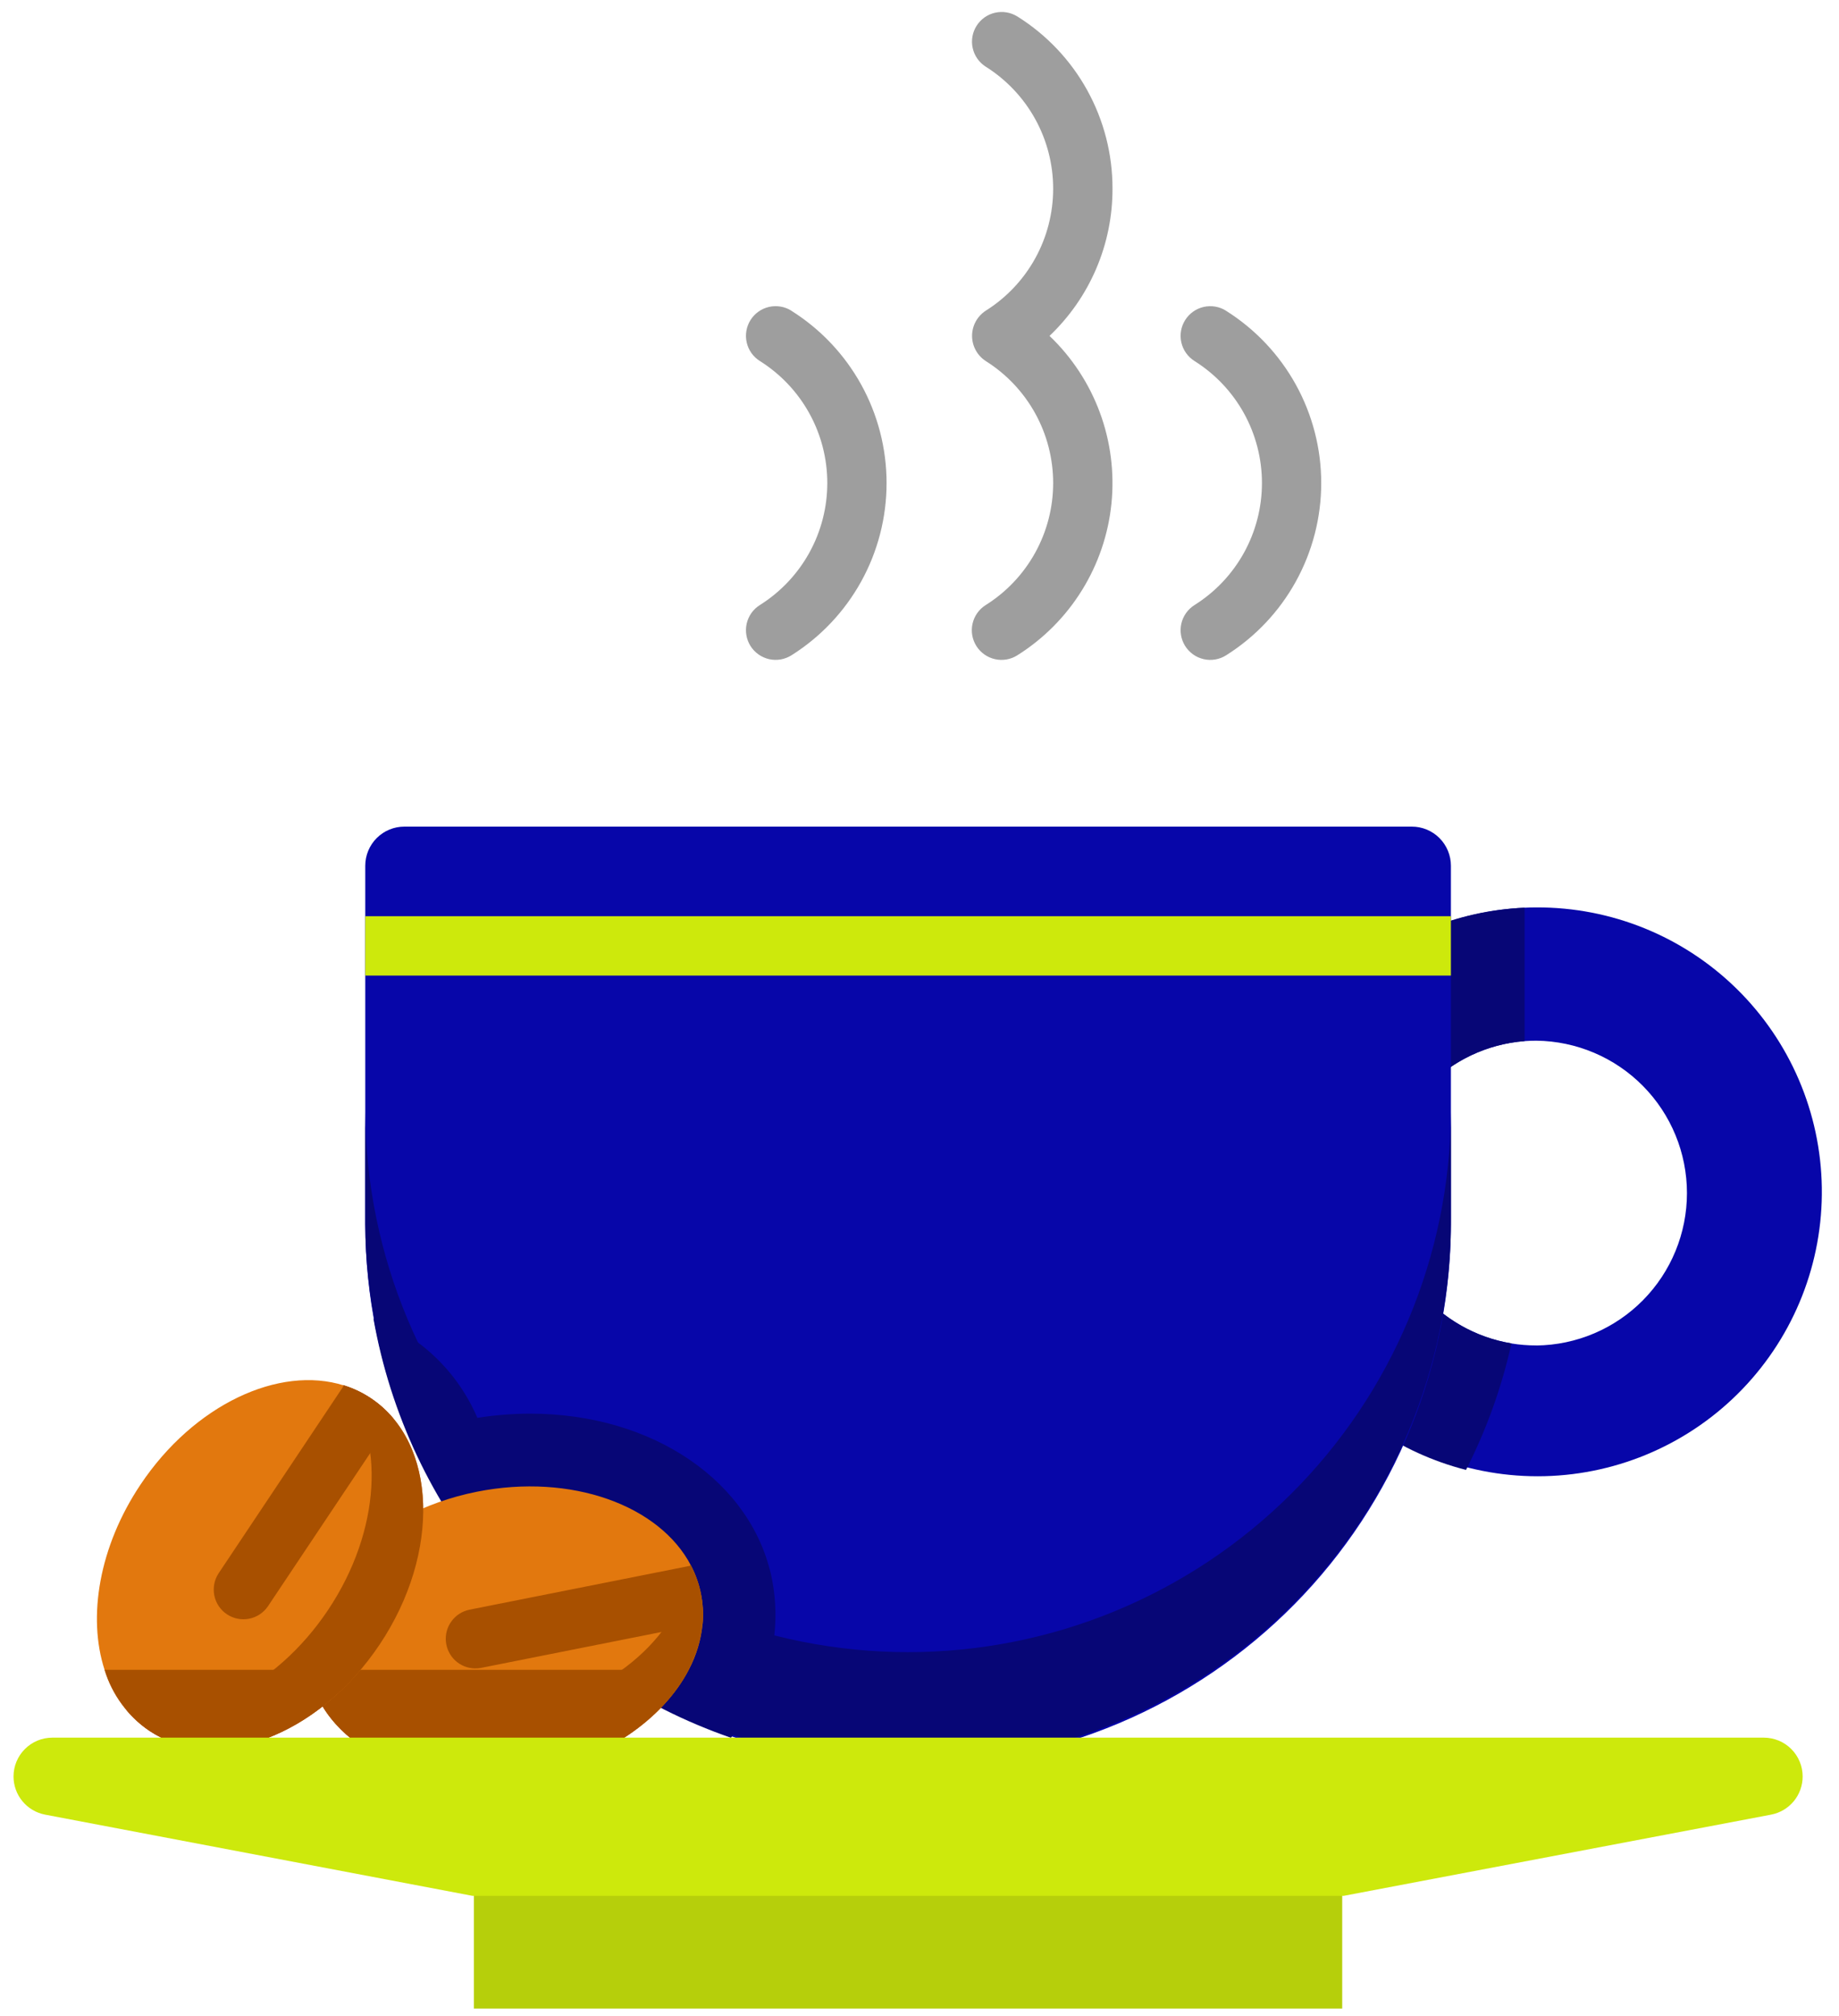 <svg width="94" height="103" viewBox="0 0 94 103" fill="none" xmlns="http://www.w3.org/2000/svg">
<g clip-path="url(#clip0)">
<path d="M78.531 46.355C78.331 46.355 78.131 46.359 77.931 46.37C74.107 46.544 70.507 48.221 67.912 51.034C65.317 53.848 63.938 57.572 64.073 61.398C64.208 65.223 65.847 68.84 68.634 71.464C71.421 74.087 75.131 75.505 78.957 75.41C82.784 75.314 86.418 73.713 89.07 70.953C91.722 68.193 93.179 64.498 93.122 60.671C93.066 56.844 91.502 53.194 88.77 50.513C86.038 47.832 82.359 46.338 78.531 46.355ZM78.531 68.731C78.105 68.732 77.679 68.699 77.259 68.63C75.381 68.32 73.682 67.333 72.482 65.856C71.283 64.378 70.666 62.512 70.749 60.611C70.831 58.709 71.608 56.904 72.931 55.536C74.254 54.168 76.032 53.331 77.93 53.185C78.13 53.171 78.33 53.163 78.53 53.163C80.579 53.187 82.537 54.017 83.978 55.475C85.419 56.932 86.228 58.899 86.228 60.949C86.228 62.999 85.419 64.966 83.978 66.423C82.537 67.881 80.579 68.711 78.53 68.734L78.531 68.731Z" fill="#0706A9"/>
<path d="M70.745 60.946C70.744 62.79 71.399 64.575 72.592 65.982C73.785 67.389 75.439 68.326 77.259 68.627C76.758 70.87 75.977 73.041 74.935 75.09C71.539 74.225 68.568 72.168 66.564 69.294C64.56 66.42 63.657 62.921 64.02 59.436C64.383 55.951 65.989 52.713 68.542 50.314C71.096 47.915 74.428 46.516 77.929 46.37V53.184C75.974 53.335 74.148 54.219 72.817 55.657C71.485 57.096 70.745 58.985 70.745 60.946Z" fill="#070676"/>
<path d="M74.163 44.227V62.24C74.192 65.89 73.501 69.51 72.129 72.892C70.757 76.274 68.732 79.353 66.168 81.951C63.605 84.549 60.554 86.616 57.19 88.033C53.827 89.45 50.217 90.19 46.567 90.21C42.917 90.229 39.299 89.529 35.92 88.148C32.542 86.767 29.469 84.734 26.877 82.163C24.286 79.593 22.227 76.537 20.819 73.17C19.41 69.802 18.68 66.19 18.67 62.541V44.227C18.67 43.696 18.881 43.187 19.256 42.812C19.631 42.437 20.14 42.227 20.67 42.227H72.158C72.421 42.226 72.682 42.277 72.925 42.377C73.168 42.477 73.389 42.625 73.575 42.81C73.762 42.996 73.909 43.217 74.01 43.46C74.111 43.703 74.163 43.963 74.163 44.227Z" fill="#0706A9"/>
<path d="M38.496 87.019C38.172 87.636 37.792 88.224 37.363 88.773C32.685 87.156 28.525 84.318 25.312 80.554C22.1 76.789 19.951 72.235 19.089 67.362C19.773 67.61 20.426 67.94 21.032 68.344C22.523 69.355 23.692 70.774 24.4 72.43C25.293 72.289 26.196 72.218 27.1 72.216C33.388 72.216 38.474 75.704 39.466 80.698C39.88 82.854 39.538 85.086 38.496 87.019Z" fill="#070676"/>
<path d="M74.163 56.822V62.538C74.119 69.867 71.176 76.882 65.978 82.05C60.779 87.217 53.746 90.118 46.416 90.118C39.086 90.118 32.054 87.217 26.855 82.05C21.657 76.882 18.714 69.867 18.67 62.538V56.819C18.714 64.148 21.657 71.163 26.855 76.331C32.054 81.498 39.086 84.399 46.416 84.399C53.746 84.399 60.779 81.498 65.978 76.331C71.176 71.163 74.119 64.148 74.163 56.819V56.822Z" fill="#070676"/>
<path d="M68.607 95.306H24.223V102.605H68.607V95.306Z" fill="#B6CF0B"/>
<path d="M35.912 82.953C35.833 83.775 35.592 84.573 35.204 85.302C33.904 87.802 30.952 89.888 27.25 90.624C21.718 91.725 16.593 89.388 15.8 85.403C15.794 85.368 15.788 85.335 15.784 85.302C15.074 81.353 18.9 77.293 24.384 76.203C29.208 75.246 33.723 76.903 35.322 79.98C35.799 80.894 36.005 81.926 35.914 82.954L35.912 82.953Z" fill="#E2780E"/>
<path d="M35.204 85.302C33.904 87.802 30.952 89.889 27.25 90.624C21.719 91.725 16.594 89.388 15.802 85.403C15.795 85.368 15.79 85.335 15.785 85.302L35.204 85.302Z" fill="#A85000"/>
<path d="M27.244 90.621C21.715 91.721 16.59 89.382 15.798 85.4C15.693 84.873 15.668 84.334 15.724 83.799C17.353 86.84 21.839 88.463 26.624 87.511C31.409 86.559 34.934 83.344 35.277 79.912C35.534 80.384 35.718 80.893 35.822 81.421C36.619 85.406 32.778 89.52 27.244 90.621Z" fill="#A85000"/>
<path d="M35.913 82.951L24.585 85.204C24.486 85.223 24.385 85.232 24.285 85.231C23.911 85.227 23.552 85.085 23.276 84.833C23.001 84.58 22.829 84.235 22.792 83.863C22.756 83.491 22.858 83.119 23.08 82.818C23.301 82.516 23.626 82.308 23.992 82.231L35.318 79.98C35.796 80.893 36.002 81.924 35.913 82.951Z" fill="#A85000"/>
<path d="M19.408 84.005C19.106 84.456 18.779 84.89 18.429 85.305C15.259 89.041 10.667 90.448 7.622 88.41C6.533 87.663 5.731 86.569 5.346 85.305C4.466 82.606 5.063 79.005 7.182 75.84C9.916 71.751 14.277 69.729 17.582 70.776C18.566 71.085 19.441 71.67 20.101 72.462C22.337 75.115 22.137 79.917 19.408 84.005Z" fill="#E2780E"/>
<path d="M18.43 85.302C15.26 89.038 10.667 90.444 7.623 88.407C6.534 87.66 5.731 86.565 5.346 85.302H18.43Z" fill="#A85000"/>
<path d="M19.407 84.007C16.274 88.694 10.998 90.665 7.623 88.406C7.175 88.108 6.775 87.743 6.437 87.326C9.737 88.326 14.057 86.299 16.77 82.243C19.482 78.186 19.7 73.419 17.515 70.751C18.03 70.903 18.52 71.133 18.966 71.433C22.343 73.689 22.54 79.32 19.407 84.007Z" fill="#A85000"/>
<path d="M20.105 72.463L13.69 82.064C13.464 82.392 13.118 82.618 12.727 82.693C12.335 82.768 11.93 82.686 11.599 82.465C11.267 82.243 11.037 81.901 10.956 81.51C10.876 81.12 10.952 80.714 11.169 80.379L17.583 70.773C18.567 71.082 19.442 71.667 20.102 72.46L20.105 72.463Z" fill="#A85000"/>
<path d="M0.691 90.751C0.691 91.212 0.852 91.66 1.146 92.015C1.441 92.371 1.85 92.613 2.304 92.7L24.144 96.847H68.689L90.529 92.7C90.983 92.613 91.392 92.371 91.687 92.016C91.981 91.66 92.142 91.212 92.142 90.751C92.142 90.49 92.091 90.232 91.991 89.992C91.891 89.751 91.745 89.532 91.561 89.348C91.377 89.164 91.158 89.018 90.918 88.918C90.677 88.819 90.419 88.767 90.159 88.767H2.673C2.147 88.768 1.643 88.977 1.272 89.349C0.9 89.721 0.691 90.225 0.691 90.751Z" fill="#CDE90C"/>
<path d="M74.162 46.804H18.669V49.837H74.162V46.804Z" fill="#CDE90C"/>
<path d="M56.865 9.639C56.869 7.88 56.424 6.148 55.572 4.608C54.721 3.069 53.49 1.771 51.998 0.839C51.657 0.629 51.248 0.561 50.858 0.651C50.468 0.741 50.129 0.982 49.916 1.321C49.703 1.659 49.632 2.069 49.72 2.459C49.807 2.85 50.045 3.19 50.383 3.405C51.438 4.068 52.309 4.987 52.912 6.077C53.516 7.168 53.832 8.394 53.832 9.64C53.832 10.886 53.516 12.112 52.912 13.203C52.309 14.293 51.438 15.212 50.383 15.874C50.169 16.014 49.994 16.204 49.872 16.428C49.751 16.652 49.687 16.903 49.687 17.158C49.687 17.413 49.751 17.664 49.872 17.888C49.994 18.112 50.169 18.302 50.383 18.442C51.438 19.104 52.309 20.023 52.912 21.113C53.516 22.204 53.832 23.43 53.832 24.676C53.832 25.922 53.516 27.148 52.912 28.238C52.309 29.329 51.438 30.248 50.383 30.91C50.042 31.125 49.801 31.465 49.712 31.857C49.622 32.249 49.693 32.661 49.907 33.002C50.121 33.342 50.462 33.583 50.854 33.672C51.246 33.762 51.657 33.692 51.998 33.477C53.338 32.636 54.468 31.5 55.302 30.156C56.136 28.812 56.653 27.295 56.812 25.721C56.97 24.147 56.768 22.557 56.219 21.073C55.671 19.59 54.79 18.25 53.646 17.159C54.666 16.19 55.478 15.024 56.031 13.731C56.585 12.438 56.868 11.046 56.865 9.639Z" fill="#9E9E9E"/>
<path d="M62.67 15.874C62.33 15.66 61.918 15.59 61.526 15.679C61.134 15.769 60.793 16.01 60.579 16.351C60.365 16.691 60.295 17.102 60.384 17.495C60.473 17.887 60.715 18.227 61.055 18.442C62.111 19.104 62.981 20.023 63.585 21.113C64.188 22.204 64.504 23.43 64.504 24.676C64.504 25.922 64.188 27.148 63.585 28.238C62.981 29.329 62.111 30.248 61.055 30.91C60.886 31.017 60.74 31.155 60.625 31.317C60.51 31.48 60.428 31.663 60.384 31.857C60.34 32.052 60.334 32.252 60.368 32.449C60.401 32.645 60.473 32.833 60.579 33.002C60.685 33.17 60.823 33.316 60.986 33.431C61.148 33.546 61.332 33.628 61.526 33.672C61.72 33.717 61.921 33.722 62.117 33.689C62.314 33.655 62.502 33.584 62.67 33.477C64.159 32.542 65.387 31.244 66.237 29.705C67.088 28.166 67.534 26.436 67.534 24.677C67.534 22.919 67.088 21.189 66.237 19.65C65.387 18.111 64.159 16.813 62.67 15.877V15.874Z" fill="#9E9E9E"/>
<path d="M40.453 15.873C40.112 15.659 39.701 15.589 39.309 15.678C38.917 15.768 38.576 16.009 38.362 16.349C38.148 16.69 38.078 17.101 38.167 17.494C38.256 17.886 38.497 18.226 38.838 18.441C39.894 19.103 40.764 20.022 41.367 21.112C41.971 22.203 42.287 23.429 42.287 24.675C42.287 25.921 41.971 27.147 41.367 28.238C40.764 29.328 39.894 30.247 38.838 30.91C38.669 31.015 38.523 31.154 38.408 31.316C38.293 31.479 38.211 31.662 38.167 31.856C38.123 32.051 38.117 32.252 38.151 32.448C38.184 32.644 38.256 32.832 38.362 33.001C38.468 33.169 38.606 33.315 38.769 33.43C38.931 33.545 39.114 33.627 39.309 33.672C39.503 33.716 39.704 33.721 39.9 33.688C40.096 33.654 40.284 33.583 40.453 33.477C41.942 32.541 43.169 31.243 44.02 29.704C44.871 28.165 45.317 26.435 45.317 24.677C45.317 22.918 44.871 21.188 44.02 19.649C43.169 18.11 41.942 16.812 40.453 15.877V15.873Z" fill="#9E9E9E"/>
</g>
<defs>
<clipPath id="clip0">
<rect width="92.431" height="102.001" fill="white" transform="translate(0.691 0.605)"/>
</clipPath>
</defs>
</svg>
